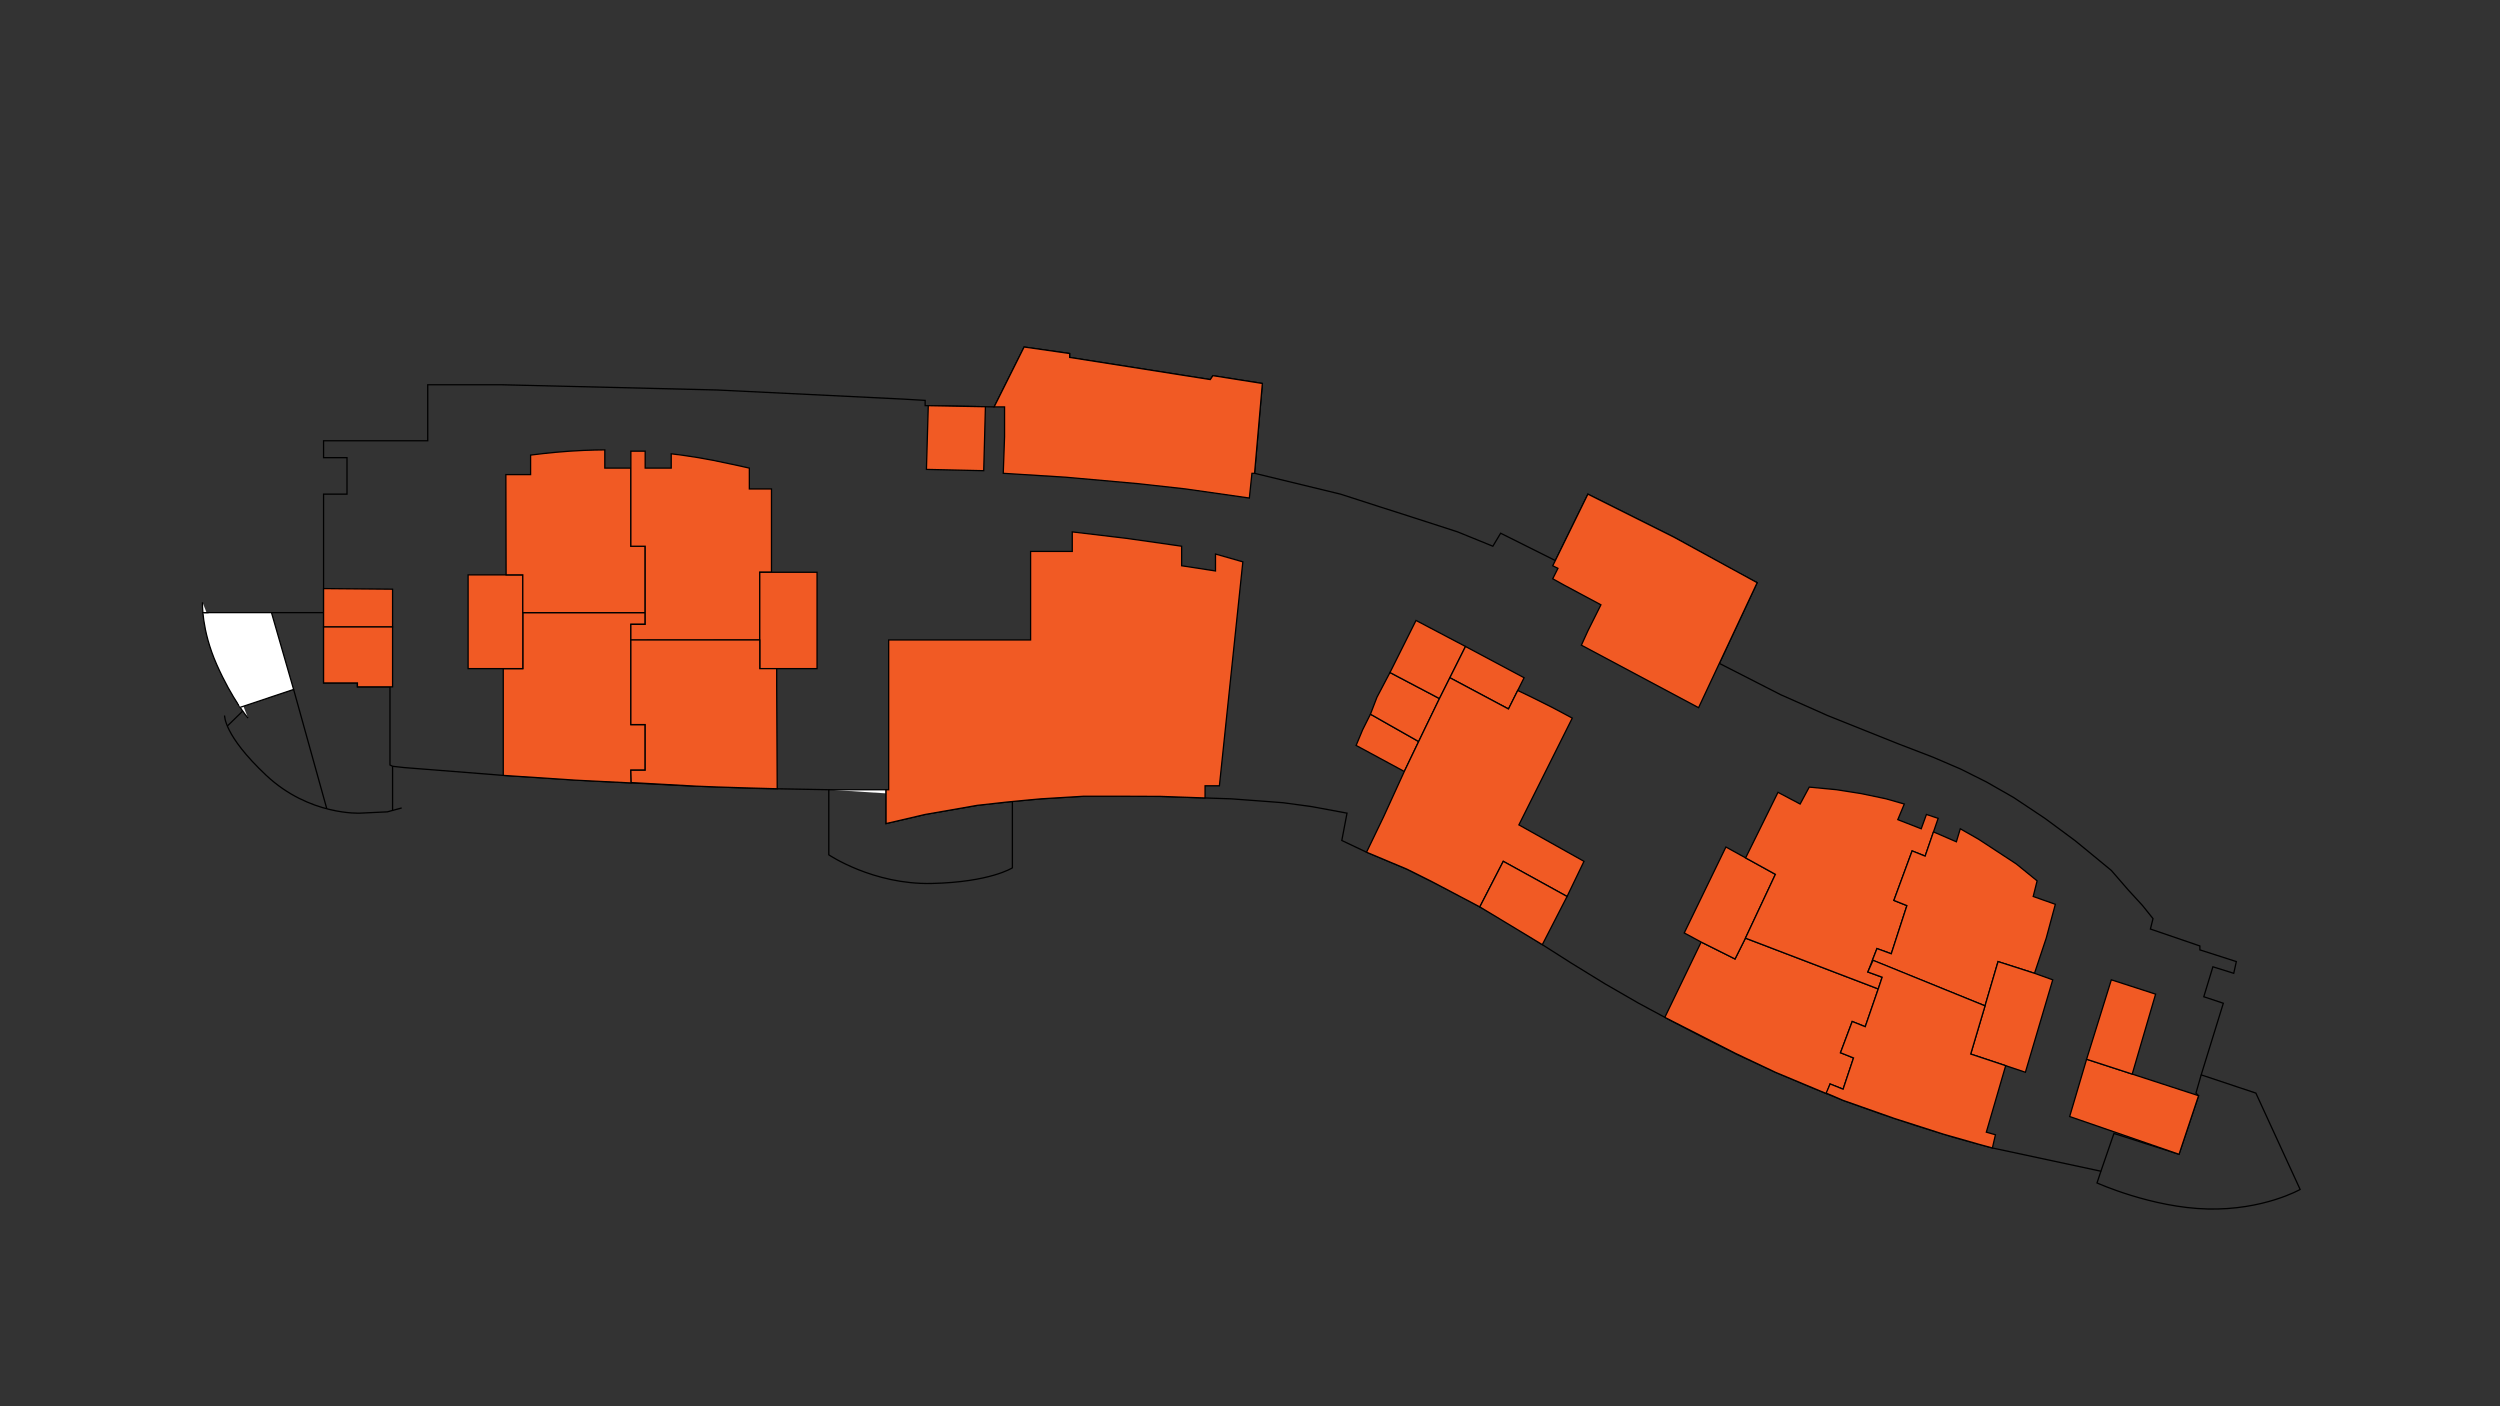 <?xml version="1.0" encoding="utf-8"?>
<!-- Generator: Adobe Illustrator 23.0.4, SVG Export Plug-In . SVG Version: 6.00 Build 0)  -->
<svg version="1.1" xmlns="http://www.w3.org/2000/svg" xmlns:xlink="http://www.w3.org/1999/xlink" x="0px" y="0px"
	 viewBox="0 0 1920 1080" style="enable-background:new 0 0 1920 1080;" xml:space="preserve">
<rect x="0" y="0" width="1920" height="1080" fill="#333333" stroke="none"/>
<style type="text/css">
	.st0{fill:#FFFFFF;stroke:#000000;stroke-miterlimit:10;}
	.st1{fill:none;stroke:#000000;stroke-miterlimit:10;}
	.st2{fill:#F15A24;stroke:#000000;stroke-miterlimit:10;}
</style>
<g id="OutlineSCH">
	<path class="st0" d="M155.5,462.5c0,0-1,21,11,48c5.94,13.37,11.89,23.56,16.37,30.43c4.57,7,7.63,10.57,7.63,10.57"/>
	<path class="st1" d="M172.5,549.5c0,0-1,15,32,46s72,29,72,29l21-1l11-3"/>
	<line class="st1" x1="225.5" y1="529.5" x2="250.98" y2="621.14"/>
	<path class="st1" d="M299.5,587.5L299.5,587.5v-60h-25v-3h-26v-145h18v-28h-18v-13h80v-43h57l165,4l143,7l17,1v4l53,1l23-46l35,5v3
		l108,17l2-3l38,6l-6,69l66,16l31,10l25,8l34,11l27,11l6-10l42,21l25-51l66,33l47,26l17,9l-29,62l47,24l36,16l30,12l25,10l26,10
		l21,9l20,10l21,12l24,16l23,17l11,9l17,14l13,15l11,12l8,10l-2,8l38,13v3l28,9l-2,9l-16-5l-7,23l15,5l-17,55l42,14l34,74
		c0,0-28,16-71,15s-85-20-85-20l3-9l-28-6l-28-6l-28-6l-29-8l-29-9l-27-9l-28-10l-27-11l-26-11l-28-13l-26-13l-25-13l-26-14l-26-15
		l-26-16l-22-14l-27-17l-21-12l-9-5l-27-14l-20-10l-31-13l-19-9l4-21l-27-5l-22-3l-13-1l-27-2l-30-1l-28-1h-25h-30l-33,2l-22,2v51
		c0,0-17,11-62,12s-79-22-79-22v-50l-55-1l-54-2l-78-4l-63-4l-76-6l-9-1L299.5,587.5z"/>
	<line class="st0" x1="301.5" y1="588.5" x2="301.5" y2="622.41"/>
	<line class="st0" x1="174.6" y1="557.6" x2="186.4" y2="546.1"/>
	<line class="st0" x1="208.5" y1="470.5" x2="248.5" y2="470.5"/>
	<polyline class="st0" points="158.12,470.5 156.66,470.5 208.5,470.5 225.5,529.5 184.41,543.24 	"/>
	<path class="st0" d="M155.48,470.5"/>
	<line class="st0" x1="160.2" y1="470.5" x2="155.5" y2="470.5"/>
	<polyline class="st0" points="777.5,615.5 750.5,618.5 710.5,625.5 680.5,632.5 680.5,606.5 636.5,606.5 	"/>
	<polyline class="st1" points="1613.5,899.5 1623.5,870.5 1648.5,878.5 1673.5,886.5 1688.5,841.5 1686.5,839.5 1690.5,825.5 	"/>
</g>
<g id="_x31_01">
	<polygon class="st2" points="248.5,452.03 301.5,452.5 301.5,481.5 248.5,481.5 	"/>
</g>
<g id="_x31_02">
	<polygon class="st2" points="301.5,525.5 301.5,481.5 248.5,481.5 248.5,524.5 274.5,524.5 274.5,527.5 301.5,527.5 	"/>
</g>
<g id="_x31_03">
	<polygon class="st2" points="386.5,595.5 386.5,513.5 401.5,513.5 401.5,470.5 495.5,470.5 495.5,479.5 484.5,479.5 484.5,556.5 
		495.5,556.5 495.5,591.5 484.5,591.5 484.76,601.31 442.21,599.18 	"/>
</g>
<g id="_x31_04">
	<polygon class="st2" points="400.5,441.5 359.5,441.5 359.5,513.5 386.5,513.5 401.5,513.5 401.5,470.5 401.5,441.5 	"/>
</g>
<g id="_x31_05">
	<path class="st2" d="M388.5,364.5l0.18,77h12.82v29h94v-9v-42h-11v-60h-20v-14c0,0-12,0-27,1s-30,3-30,3v15H388.5z"/>
</g>
<g id="_x31_06">
	<path class="st2" d="M484.5,346.5v73h11v60h-11v12.1l99-0.1v-52h9v-64h-17v-16c0,0-13.16-3.03-28-6c-15-3-32-5-32-5v11h-20v-13
		H484.5z"/>
</g>
<g id="_x31_07">
	<rect x="583.5" y="439.5" class="st2" width="44" height="74"/>
</g>
<g id="_x31_08">
	<path class="st2" d="M596.91,605.78l-0.41-79.28v-13h-13v-22h-99v65h11v35h-11l0.25,9.51c0,0,35.95,2.01,49.85,2.75
		C548.5,604.5,596.91,605.78,596.91,605.78z"/>
</g>
<g id="_x31_09">
	<polygon class="st2" points="712.91,311.55 711.5,360.5 755.5,361.5 756.8,312.37 	"/>
</g>
<g id="_x31_13">
	<polygon class="st2" points="771.5,312.5 763.5,312.5 786.5,266.5 821.5,271.5 821.5,274.5 929.5,291.5 931.5,288.5 969.5,294.5 
		963.5,363.5 961.5,363.5 959.5,382.5 910.5,375.5 874.5,371.5 818.5,366.5 770.5,363.5 771.5,335.5 	"/>
</g>
<g id="_x31_14">
	<polygon class="st2" points="682.5,491.5 682.5,606.5 680.5,606.5 680.5,632.5 710.5,625.5 750.5,618.5 773.12,615.99 
		790.5,614.32 799.5,613.5 813.31,612.66 832.5,611.5 855.72,611.5 891.51,611.64 925.48,612.83 925.5,603.5 936.5,603.5 
		954.5,431.5 933.5,425.5 933.5,438.5 907.5,434.5 907.5,419.5 865.5,413.5 823.5,408.5 823.5,423.5 791.5,423.5 791.5,442.5 
		791.5,491.5 	"/>
</g>
<g id="_x31_15">
	<polygon class="st2" points="1089.5,569.5 1052.5,548.5 1046.5,560.5 1041.5,572.5 1078.5,592.5 	"/>
</g>
<g id="_x31_16">
	<polygon class="st2" points="1089.5,569.5 1105.5,536.5 1067.5,516.5 1057.5,535.5 1052.5,548.5 	"/>
</g>
<g id="_x31_17">
	<polygon class="st2" points="1125.5,496.5 1105.5,536.5 1067.5,516.5 1087.5,476.5 	"/>
</g>
<g id="_x31_18">
	<polygon class="st2" points="1158.5,544.5 1113.5,520.5 1125.5,496.5 1170.5,520.5 	"/>
</g>
<g id="_x31_20">
	<polygon class="st2" points="1207.5,551.5 1166.5,633.5 1216.5,661.5 1203.5,688.5 1154.5,661.5 1136.5,696.5 1100.5,677.5 
		1080.5,667.5 1049.5,654.5 1062.5,627.5 1078.5,592.5 1094.4,559.39 1105.5,536.5 1113.5,520.5 1158.5,544.5 1165.61,530.28 
		1176.5,535.5 1192.5,543.5 	"/>
</g>
<g id="_x31_21">
	<polygon class="st2" points="1214.5,495.5 1304.5,543.5 1349.5,447.5 1285.5,412.5 1219.5,379.5 1194.5,430.5 1192.5,434.5 
		1196.5,436.5 1192.5,444.5 1201.5,449.5 1229.5,464.5 1219.5,484.5 	"/>
</g>
<g id="_x31_26">
	<polygon class="st2" points="1184.5,725.5 1203.5,688.5 1154.5,661.5 1136.5,696.5 	"/>
</g>
<g id="_x31_27">
	<polygon class="st2" points="1278.59,781.32 1306.5,723.5 1332.5,736.5 1340.5,720.5 1442.5,759.5 1432.5,788.5 1422.5,784.5 
		1413.5,808.5 1423.5,812.5 1415.5,836.5 1405.5,832.5 1402.85,839.94 1363.5,823.5 1332.71,808.92 	"/>
</g>
<g id="_x31_28">
	<polygon class="st2" points="1306.5,723.5 1293.5,716.5 1325.5,650.5 1363.5,671.5 1340.5,720.5 1332.5,736.5 	"/>
</g>
<g id="_x31_29">
	<polygon class="st2" points="1442.5,759.5 1445.5,750.5 1434.5,746.5 1441.5,728.5 1452.5,732.5 1464.5,695.5 1454.5,691.5 
		1468.5,653.5 1478.5,657.5 1488.5,628.5 1479.5,625.5 1475.5,636.5 1457.5,629.5 1462.5,617.5 1448.5,613.5 1429.5,609.5 
		1410.5,606.5 1389.5,604.5 1382.5,617.5 1365.5,608.5 1340.64,658.87 1363.5,671.5 1340.5,720.5 	"/>
</g>
<g id="_x31_30">
	<polygon class="st2" points="1484.91,638.9 1502.5,646.5 1505.5,636.5 1519.5,644.5 1548.5,663.5 1564.5,676.5 1561.5,688.5 
		1578.5,694.5 1571.5,720.5 1562.5,747.5 1534.5,738.5 1524.5,772.5 1438.02,737.46 1441.5,728.5 1452.5,732.5 1464.5,695.5 
		1454.5,691.5 1468.5,653.5 1478.5,657.5 	"/>
</g>
<g id="_x31_31">
	<polygon class="st2" points="1576.5,752.5 1562.5,747.5 1534.5,738.5 1524.5,772.5 1513.5,809.5 1555.5,823.5 	"/>
</g>
<g id="_x31_32">
	<polygon class="st2" points="1530.16,881.64 1532.5,871.5 1525.5,869.5 1540.36,818.45 1513.5,809.5 1524.5,772.5 1438.5,737.5 
		1434.5,746.5 1445.5,750.5 1442.5,759.5 1432.5,788.5 1422.5,784.5 1413.5,808.5 1423.5,812.5 1415.5,836.5 1405.5,832.5 
		1402.5,839.5 1415.32,845.02 1454.91,858.97 1492.52,871.02 1518.76,878.52 	"/>
</g>
<g id="_x31_33">
	<polygon class="st2" points="1589.5,857.5 1602.5,813.5 1688.5,841.5 1673.5,886.5 	"/>
</g>
<g id="_x31_35">
	<polygon class="st2" points="1621.5,752.5 1602.5,813.5 1637.54,824.91 1655.5,763.5 	"/>
</g>
</svg>
